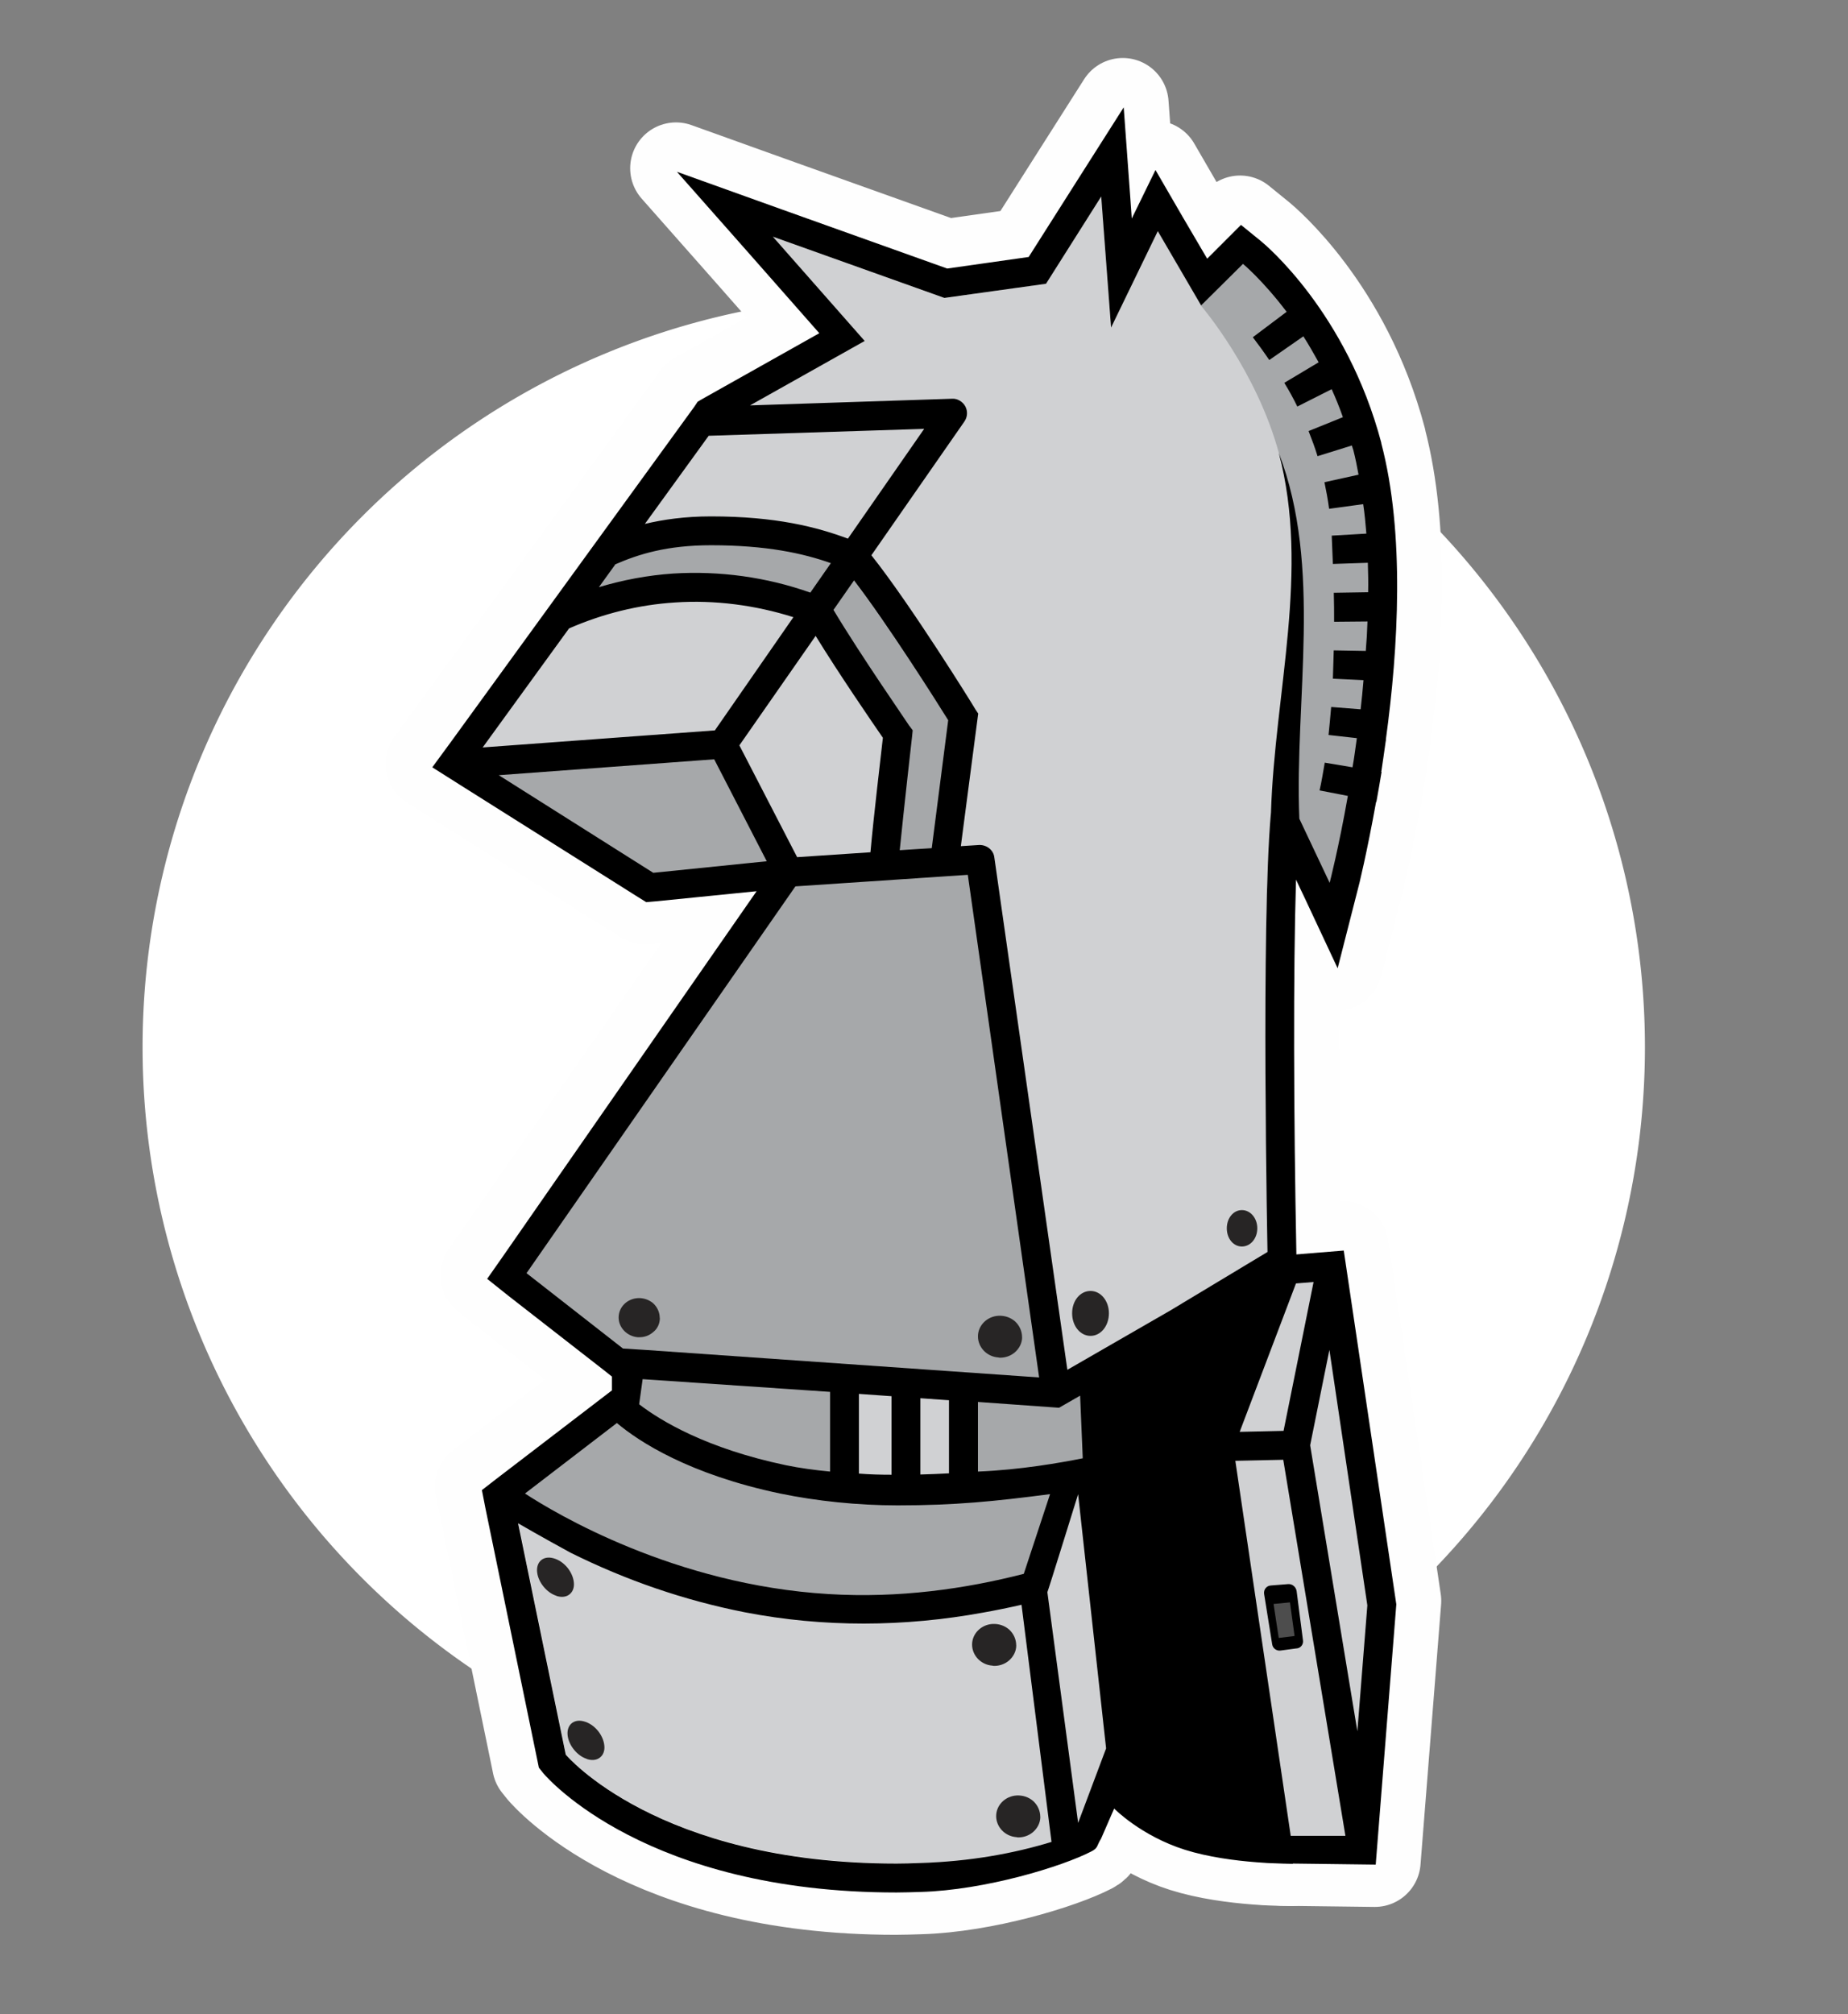 <?xml version="1.0" encoding="UTF-8"?>
<svg version="1.1" viewBox="0 0 302.4 329.51" xmlns="http://www.w3.org/2000/svg">
 <rect x="0" y="0" width="302.4" height="329.51" fill="#808080" stroke="none"/>
 <defs>
  <style>.cls-1 {
        fill: #a6a8aa;
      }

      .cls-1, .cls-2 {
        mix-blend-mode: multiply;
      }

      .cls-3 {
        isolation: isolate;
      }

      .cls-4 {
        fill: #272525;
      }

      .cls-5 {
        fill: #d0d1d3;
      }

      .cls-6 {
        fill: #4d4d4d;
      }</style>
 </defs>
 <path d="m269.17 171.33a122.92 122.92 0 0 1-122.92 122.92 122.92 122.92 0 0 1-122.92-122.92 122.92 122.92 0 0 1 122.92-122.92 122.92 122.92 0 0 1 122.92 122.92z" fill="#fff" stroke-width="18.818"/>
 <g transform="translate(12.1 -1.743)" stroke="#fefefe" stroke-linecap="round" stroke-linejoin="round" stroke-miterlimit="4.3" stroke-width="15" style="isolation:isolate">
  <path d="m213.79 73.64c-5.67-21.41-19.09-32.51-19.66-32.99l-3.31-2.69-5.53 5.53-4.02-6.85-4.44-7.66-3.88 7.94-0.28-3.97-1.04-14.22-7.66 12.05-7.89 12.43-13.33 1.89-26.98-9.64-17.25-6.19 12.15 13.75 11.15 12.66-19 10.68-0.9 0.52-0.57 0.85-39.88 54.91-2.98 4.06 4.25 2.69 29.39 18.52 1.37 0.85 1.61-0.14 16.45-1.65-41.54 59.78-2.55 3.64 3.5 2.79 15.78 12.29 1.13 0.9v2.27l-18.95 14.51-2.32 1.8 0.57 2.93 8.51 41.3 0.24 1.18 0.76 0.95c0.66 0.76 16.82 19.47 57.75 19.47 1.28 0 2.6-0.05 3.97-0.09 10.49-0.29 23.11-4.13 27.96-6.64 1.11-0.57 0.85-0.99 1.55-2.06l2.15-4.94s4.37 4.46 11.57 6.74c7.64 2.41 17.68 2.28 17.68 2.28l-5.62-31.33 3.73-28.02 0.42-2.93-2.46-1.61-7.94-5.34 11.2-27.36 1.28-0.8-0.05-2.74c-0.43-22.12-0.52-45.93-0.05-60.87 0.43 0.9 0.8 1.75 1.23 2.6l5.58 11.91 3.26-12.76c0.19-0.61 1.56-6.29 3.03-14.46h0.05c0.28-1.56 0.57-3.21 0.85-4.91h-0.05c0.24-1.56 0.47-3.21 0.71-4.91 0.05-0.14 0.05-0.33 0.05-0.47 2.03-14.84 3.12-33.65-0.76-48.39zm-110.06-1.18 35.25-1.13-12.48 17.96c-5.06-1.89-11.77-3.64-22.4-3.64-4.3 0-7.85 0.52-10.82 1.23l10.44-14.41zm32.84 47.49c-0.05-0.14-8.08-11.72-12.43-19l3.36-4.82c5.48 7.14 13.47 19.75 15.41 22.87l-2.69 20.93-5.24 0.33c0.71-7.09 2.03-18.71 2.03-18.71l0.09-0.9-0.52-0.71zm-4.35 1.94c-0.33 3.02-1.51 12.81-2.03 18.71l-12 0.8-9.45-18.29 12.48-17.91c3.83 6.24 9.31 14.22 11.01 16.68zm-43.76-28.4c3.78-1.65 8.41-3.12 15.64-3.12 9.07 0 15.07 1.32 19.61 2.93l-3.36 4.82c-7.18-2.55-14.89-3.59-22.45-3.12-4.11 0.28-8.18 1.04-12.14 2.22l2.69-3.73zm-7.6 10.49c5.53-2.41 11.34-3.87 17.39-4.25 6.43-0.43 13.09 0.43 19.33 2.41l-12.85 18.52-37.99 2.79 14.13-19.47zm13.79 39.98-25.28-15.97 35.25-2.6 8.6 16.68zm-20.74 65.5 44-63.28 28.21-1.89 11.67 82.23-64.27-4.49-3.83-0.24zm87.14 22.02 3.45-1.98 0.43 10.25c-3.59 0.71-10.16 1.89-17.15 2.17v-11.39l13.28 0.95zm-18.01-1.23v11.96c-1.51 0.09-3.07 0.14-4.68 0.19v-12.48zm-9.4-0.66v12.85c-1.8 0-3.59-0.05-5.34-0.19v-13.04zm-10.06-0.71v13.04c-2.51-0.24-4.96-0.57-7.23-1.04-13.04-2.74-20.51-7.28-24.01-9.97l0.57-4.11zm-34.88 5.1c3.64 3.07 11.86 8.41 26.7 11.53 5.95 1.23 12.66 1.94 19.23 1.94 9.45 0 15.88-0.66 24.95-1.84l-4.3 13.04c-9.55 2.46-20.46 4.02-31.95 3.31-25.19-1.51-44.75-13.23-49.67-16.45l15.03-11.53zm49.57 71.98c-1.32 0.05-2.6 0.09-3.83 0.09-39.18 0-54.11-17.82-54.11-17.82l-7.8-37.85c3.26 1.89 8.22 4.63 8.6 4.82 9.03 4.49 18.62 7.8 28.5 9.74 12.9 2.5 26.09 2.41 38.99 0.05 2.13-0.38 4.21-0.8 6.29-1.28l4.91 38.8c-6.19 1.89-13.37 3.21-21.55 3.45zm25.9-6.57-5.03-37.74c0.06-0.02 5.03-16.03 5.03-16.03l4.58 41.59-4.58 12.19zm41.87-196.5 5.48-0.05c-0.05 1.61-0.14 3.21-0.28 4.82l-5.24-0.09c-0.05 1.61-0.09 3.17-0.14 4.63l5.01 0.24c-0.14 1.61-0.28 3.21-0.47 4.77l-4.82-0.38c-0.14 1.61-0.28 3.12-0.43 4.58l4.63 0.52c-0.24 1.65-0.42 3.21-0.71 4.77l-4.54-0.76c-0.28 1.61-0.52 3.12-0.85 4.54l4.63 0.9c-1.51 8.55-2.98 14.22-2.98 14.22s-2.65-5.62-4.96-10.49c-0.8-19.56 3.83-41.07-3.36-59.83 5.1 19.23-0.66 39.18-1.28 58.79-1.65 18-0.57 71.92-0.57 71.92l-16.02 9.64-16.73 9.64-11.95-83.83c-0.14-1.23-1.28-2.08-2.5-2.03l-2.98 0.19 2.84-21.69-0.47-0.71c-0.42-0.76-10.68-17.25-17.01-25.19l15.22-21.88c0.52-0.76 0.57-1.7 0.14-2.5-0.43-0.76-1.28-1.28-2.13-1.23l-33.08 1.09 18.76-10.54-15.03-17.06 28.07 10.02 16.63-2.32 9.03-14.27 1.61 21.45 7.65-15.78 7.09 12.15 6.85-6.8s3.21 2.65 7.14 7.84l-5.53 4.16c0.9 1.18 1.8 2.41 2.69 3.73l5.58-3.88c0.85 1.32 1.65 2.74 2.5 4.25l-5.62 3.36c0.76 1.23 1.46 2.5 2.13 3.88l5.62-2.84c0.66 1.46 1.28 2.98 1.84 4.58l-5.62 2.27c0.52 1.32 1.04 2.69 1.47 4.11l5.62-1.75c0.09 0.28 0.14 0.52 0.24 0.76 0.33 1.32 0.61 2.65 0.85 4.02l-5.58 1.23c0.28 1.37 0.57 2.84 0.76 4.35l5.58-0.76c0.24 1.56 0.38 3.17 0.52 4.82l-5.67 0.33 0.19 4.63 5.72-0.19c0.05 1.61 0.09 3.21 0.05 4.82l-5.62 0.09c0.05 1.65 0.05 3.21 0.05 4.73z" stroke="#fefefe" stroke-linecap="round" stroke-linejoin="round" stroke-miterlimit="4.3" stroke-width="15"/>
  <path class="cls-5" d="m196.89 303.78-9.75-66.01 10.98-28.95 7.49-0.61 8.23 55.42-3.17 40.15z" fill="#d0d1d3"/>
  <path d="m207.65 205.76-11.19 0.91-11.73 30.92 10.09 68.29 4.5 0.17 13.55 0.17 3.37-42.58-8.6-57.88zm2.21 78.61-7.72-46.75 3.15-15.61 6.21 41.8-1.63 20.56zm-10.04-73.23 2.88-0.23-4.91 24.35-7.18 0.16zm-9.93 29.02 7.85-0.17 10.17 61.52h-8.95l-9.06-61.34z" stroke="#fefefe" stroke-linecap="round" stroke-linejoin="round" stroke-miterlimit="4.3" stroke-width="15"/>
 </g>
 <g class="cls-3" transform="translate(12.248 -1.167)">
  <g id="OUTLINES">
   <path class="cls-5" d="m209.2 74.84c-5.33-20.14-18.07-30.51-18.07-30.51l-6.81 6.81-7.11-12.14-7.66 15.79-1.58-21.48-9.06 14.26-16.62 2.35-28.09-10.03 15.05 17.05-24.07 13.54-39.87 54.92 29.36 18.52 26.67-2.65-47.41 68.16 15.76 12.33 3.87 0.26-1.22 9.17-20.48 15.7 8.5 41.33s15.89 18.94 57.94 17.73c8.09-0.23 15.71-0.59 21.81-2.71 3.33-1.16 5.99-3.35 8.61-4.93 0.54-0.33 0.7-2.25 1.25-2.51 0.6-0.28 1.56 1.06 2.13 0.78 9.97-4.97 15.21-9.58 15.21-9.58l5.5-40.94-16.08-10.75s-1.76-9.12-3.21-16.29l21.69-13.01s-1.54-74.96 1.74-77.6c0.69 0.69 8.44 17.21 8.44 17.21s11.08-43.46 3.85-70.78z"/>
  </g>
  <g id="COLOUR">
   <g id="FINAL_colour_darkGold">
    <path class="cls-1" d="m156.37 259.05c-2.88 2.02-20.81 7.47-46.96 2.97-16.3-2.81-35.1-14.11-38.83-16.57l17.79-13.67c5.76 6.48 19.58 11.88 31.93 13.83 18.71 2.95 38.45 0.16 42.43-1.86l-6.37 15.31z"/>
    <path class="cls-1" d="m136.8 120.5c-0.1-0.1-12.78-19.41-12.78-19.41l3.44-4.94c5.61 7.31 13.52 19.75 15.51 22.94l-2.41 21.19-5.97 0.31c0.73-7.26 2.21-20.1 2.21-20.1z"/>
    <path class="cls-1" d="m88.26 93.58c3.97-1.74 8.53-3.34 16.13-3.34 9.34 0 14.86 1.32 19.5 2.96l-3.4 5.09c-7.36-2.57-14.36-3.61-22.16-3.13-4.31 0.29-8.55 0.83-12.72 2.09l2.64-3.67z"/>
    <path class="cls-1" d="m147.29 143.47 12.35 84.9-70.06-5.55-17.25-13.11 43.53-63.82z" fill="#a6a8aa" style="mix-blend-mode:multiply"/>
    <path class="cls-1" d="m93.59 144.31-26.82-16.92 37.78-2.78 9.07 17.65z" fill="#a6a8aa" style="mix-blend-mode:multiply"/>
    <g class="cls-2">
     <path class="cls-1" d="m124.58 227.71-0.43 15.07c-16.46-2.2-27.63-8.57-32.82-12.21l0.62-4.64z"/>
     <path class="cls-1" d="m164.99 240.75-5.18 1.65-12.8 1.81v-14.3l14.13 0.94 3.83-1.63z" fill="#a6a8aa"/>
    </g>
    <path class="cls-1" d="m205.75 148.79-6.17-14.11c0-24.49 2.21-41.73-2.55-59.36-3.64-13.48-12.61-23.98-12.76-24.16l7.2-7.31c0.73 0.87 11.69 7.73 19.27 32.6 5.77 18.92-3.02 66.65-4.99 72.35z"/>
   </g>
  </g>
  <g id="NAILS">
   <path class="cls-4" d="m169.21 216.02c0 2.09-1.34 3.7-3.01 3.7s-3.01-1.61-3.01-3.7 1.34-3.65 3.01-3.65 3.01 1.61 3.01 3.65z"/>
   <path class="cls-4" d="m193.49 202.12c0 1.68-1.12 2.98-2.52 2.98s-2.47-1.31-2.47-2.98 1.08-2.98 2.47-2.98 2.52 1.31 2.52 2.98z"/>
   <path class="cls-4" d="m95.73 216.79c0 0.91-0.39 1.79-1.14 2.35-0.61 0.52-1.36 0.8-2.19 0.8h-0.31c-1.75-0.16-3.11-1.59-3.11-3.22 0-1.71 1.4-3.1 3.19-3.18 0.92-0.04 1.79 0.28 2.45 0.83 0.7 0.64 1.09 1.51 1.09 2.43z"/>
   <path class="cls-4" d="m155.01 219.92c0 0.98-0.47 1.88-1.22 2.52-0.66 0.55-1.5 0.85-2.35 0.85-0.09 0-0.23 0-0.33-0.04-1.88-0.13-3.33-1.66-3.33-3.45s1.5-3.28 3.38-3.37c0.99-0.04 1.92 0.26 2.67 0.9 0.75 0.68 1.17 1.62 1.17 2.6z"/>
   <path class="cls-4" d="m154.05 270.34c0 0.98-0.47 1.88-1.22 2.52-0.66 0.55-1.5 0.85-2.35 0.85-0.09 0-0.23 0-0.33-0.04-1.88-0.13-3.33-1.66-3.33-3.45s1.5-3.28 3.38-3.37c0.99-0.04 1.92 0.26 2.67 0.9 0.75 0.68 1.17 1.62 1.17 2.6z"/>
   <path class="cls-4" d="m81.67 260.37c0 0.82-0.36 1.44-0.93 1.78-0.49 0.29-1.12 0.34-1.77 0.16-0.07-0.02-0.18-0.05-0.26-0.1-1.48-0.5-2.82-2.11-3.05-3.71-0.25-1.74 0.92-2.86 2.62-2.41 0.88 0.23 1.72 0.79 2.39 1.63 0.65 0.84 1 1.8 1 2.66z"/>
   <path class="cls-4" d="m86.66 287.06c0 0.82-0.36 1.44-0.93 1.78-0.49 0.29-1.12 0.34-1.77 0.16-0.07-0.02-0.18-0.05-0.26-0.1-1.48-0.5-2.82-2.11-3.05-3.71-0.25-1.74 0.92-2.86 2.62-2.41 0.88 0.23 1.72 0.79 2.39 1.63 0.65 0.84 1 1.8 1 2.66z"/>
   <path class="cls-4" d="m157.99 298.4c0 0.98-0.47 1.88-1.22 2.52-0.66 0.55-1.5 0.85-2.35 0.85-0.09 0-0.23 0-0.33-0.04-1.88-0.13-3.33-1.66-3.33-3.45s1.5-3.28 3.38-3.37c0.99-0.04 1.92 0.26 2.67 0.9 0.75 0.68 1.17 1.62 1.17 2.6z"/>
  </g>
  <g id="DOOR">
   <g id="FINAL_doorShadow">
    <path d="m213.79 73.64c-5.67-21.41-19.09-32.51-19.66-32.99l-3.31-2.69-5.53 5.53-4.02-6.85-4.44-7.66-3.88 7.94-0.28-3.97-1.04-14.22-7.66 12.05-7.89 12.43-13.33 1.89-26.98-9.64-17.25-6.19 12.15 13.75 11.15 12.66-19 10.68-0.9 0.52-0.57 0.85-39.88 54.91-2.98 4.06 4.25 2.69 29.39 18.52 1.37 0.85 1.61-0.14 16.45-1.65-41.54 59.78-2.55 3.64 3.5 2.79 15.78 12.29 1.13 0.9v2.27l-18.95 14.51-2.32 1.8 0.57 2.93 8.51 41.3 0.24 1.18 0.76 0.95c0.66 0.76 16.82 19.47 57.75 19.47 1.28 0 2.6-0.05 3.97-0.09 10.49-0.29 23.11-4.13 27.96-6.64 1.11-0.57 0.85-0.99 1.55-2.06l2.15-4.94s4.37 4.46 11.57 6.74c7.64 2.41 17.68 2.28 17.68 2.28l-5.62-31.33 3.73-28.02 0.42-2.93-2.46-1.61-7.94-5.34 11.2-27.36 1.28-0.8-0.05-2.74c-0.43-22.12-0.52-45.93-0.05-60.87 0.43 0.9 0.8 1.75 1.23 2.6l5.58 11.91 3.26-12.76c0.19-0.61 1.56-6.29 3.03-14.46h0.05c0.28-1.56 0.57-3.21 0.85-4.91h-0.05c0.24-1.56 0.47-3.21 0.71-4.91 0.05-0.14 0.05-0.33 0.05-0.47 2.03-14.84 3.12-33.65-0.76-48.39zm-110.06-1.18 35.25-1.13-12.48 17.96c-5.06-1.89-11.77-3.64-22.4-3.64-4.3 0-7.85 0.52-10.82 1.23l10.44-14.41zm32.84 47.49c-0.05-0.14-8.08-11.72-12.43-19l3.36-4.82c5.48 7.14 13.47 19.75 15.41 22.87l-2.69 20.93-5.24 0.33c0.71-7.09 2.03-18.71 2.03-18.71l0.09-0.9-0.52-0.71zm-4.35 1.94c-0.33 3.02-1.51 12.81-2.03 18.71l-12 0.8-9.45-18.29 12.48-17.91c3.83 6.24 9.31 14.22 11.01 16.68zm-43.76-28.4c3.78-1.65 8.41-3.12 15.64-3.12 9.07 0 15.07 1.32 19.61 2.93l-3.36 4.82c-7.18-2.55-14.89-3.59-22.45-3.12-4.11 0.28-8.18 1.04-12.14 2.22l2.69-3.73zm-7.6 10.49c5.53-2.41 11.34-3.87 17.39-4.25 6.43-0.43 13.09 0.43 19.33 2.41l-12.85 18.52-37.99 2.79 14.13-19.47zm13.79 39.98-25.28-15.97 35.25-2.6 8.6 16.68zm-20.74 65.5 44-63.28 28.21-1.89 11.67 82.23-64.27-4.49-3.83-0.24zm87.14 22.02 3.45-1.98 0.43 10.25c-3.59 0.71-10.16 1.89-17.15 2.17v-11.39l13.28 0.95zm-18.01-1.23v11.96c-1.51 0.09-3.07 0.14-4.68 0.19v-12.48zm-9.4-0.66v12.85c-1.8 0-3.59-0.05-5.34-0.19v-13.04zm-10.06-0.71v13.04c-2.51-0.24-4.96-0.57-7.23-1.04-13.04-2.74-20.51-7.28-24.01-9.97l0.57-4.11zm-34.88 5.1c3.64 3.07 11.86 8.41 26.7 11.53 5.95 1.23 12.66 1.94 19.23 1.94 9.45 0 15.88-0.66 24.95-1.84l-4.3 13.04c-9.55 2.46-20.46 4.02-31.95 3.31-25.19-1.51-44.75-13.23-49.67-16.45l15.03-11.53zm49.57 71.98c-1.32 0.05-2.6 0.09-3.83 0.09-39.18 0-54.11-17.82-54.11-17.82l-7.8-37.85c3.26 1.89 8.22 4.63 8.6 4.82 9.03 4.49 18.62 7.8 28.5 9.74 12.9 2.5 26.09 2.41 38.99 0.05 2.13-0.38 4.21-0.8 6.29-1.28l4.91 38.8c-6.19 1.89-13.37 3.21-21.55 3.45zm25.9-6.57-5.03-37.74c0.06-0.02 5.03-16.03 5.03-16.03l4.58 41.59-4.58 12.19zm41.87-196.5 5.48-0.05c-0.05 1.61-0.14 3.21-0.28 4.82l-5.24-0.09c-0.05 1.61-0.09 3.17-0.14 4.63l5.01 0.24c-0.14 1.61-0.28 3.21-0.47 4.77l-4.82-0.38c-0.14 1.61-0.28 3.12-0.43 4.58l4.63 0.52c-0.24 1.65-0.42 3.21-0.71 4.77l-4.54-0.76c-0.28 1.61-0.52 3.12-0.85 4.54l4.63 0.9c-1.51 8.55-2.98 14.22-2.98 14.22s-2.65-5.62-4.96-10.49c-0.8-19.56 3.83-41.07-3.36-59.83 5.1 19.23-0.66 39.18-1.28 58.79-1.65 18-0.57 71.92-0.57 71.92l-16.02 9.64-16.73 9.64-11.95-83.83c-0.14-1.23-1.28-2.08-2.5-2.03l-2.98 0.19 2.84-21.69-0.47-0.71c-0.42-0.76-10.68-17.25-17.01-25.19l15.22-21.88c0.52-0.76 0.57-1.7 0.14-2.5-0.43-0.76-1.28-1.28-2.13-1.23l-33.08 1.09 18.76-10.54-15.03-17.06 28.07 10.02 16.63-2.32 9.03-14.27 1.61 21.45 7.65-15.78 7.09 12.15 6.85-6.8s3.21 2.65 7.14 7.84l-5.53 4.16c0.9 1.18 1.8 2.41 2.69 3.73l5.58-3.88c0.85 1.32 1.65 2.74 2.5 4.25l-5.62 3.36c0.76 1.23 1.46 2.5 2.13 3.88l5.62-2.84c0.66 1.46 1.28 2.98 1.84 4.58l-5.62 2.27c0.52 1.32 1.04 2.69 1.47 4.11l5.62-1.75c0.09 0.28 0.14 0.52 0.24 0.76 0.33 1.32 0.61 2.65 0.85 4.02l-5.58 1.23c0.28 1.37 0.57 2.84 0.76 4.35l5.58-0.76c0.24 1.56 0.38 3.17 0.52 4.82l-5.67 0.33 0.19 4.63 5.72-0.19c0.05 1.61 0.09 3.21 0.05 4.82l-5.62 0.09c0.05 1.65 0.05 3.21 0.05 4.73z"/>
    <path class="cls-5" d="m187.14 237.77 10.98-28.95 7.49-0.61 8.23 55.42-3.17 40.15h-13.78z" fill="#d0d1d3"/>
    <path d="m207.65 205.76-11.19 0.91-11.73 30.92 10.09 68.29 4.5 0.17 13.55 0.17 3.37-42.58-8.6-57.88zm2.21 78.61-7.72-46.75 3.15-15.61 6.21 41.8-1.63 20.56zm-10.04-73.23 2.88-0.23-4.91 24.35-7.18 0.16zm-9.93 29.02 7.85-0.17 10.17 61.52h-8.95l-9.06-61.34z"/>
   </g>
   <g id="FINAL_doorFront">
    <path d="m199.98 270.84-2.69 0.36c-0.65 0.09-1.26-0.36-1.36-1l-1.32-8.24c-0.11-0.71 0.36-1.34 1.06-1.4l2.88-0.23c0.67-0.05 1.29 0.47 1.38 1.17l1.04 8.06c0.08 0.63-0.36 1.21-0.99 1.29z"/>
    <path class="cls-6" d="m197 269.14-0.85-5.56 2.69-0.26 0.75 5.5z" fill="#4d4d4d"/>
   </g>
  </g>
 </g>
</svg>
